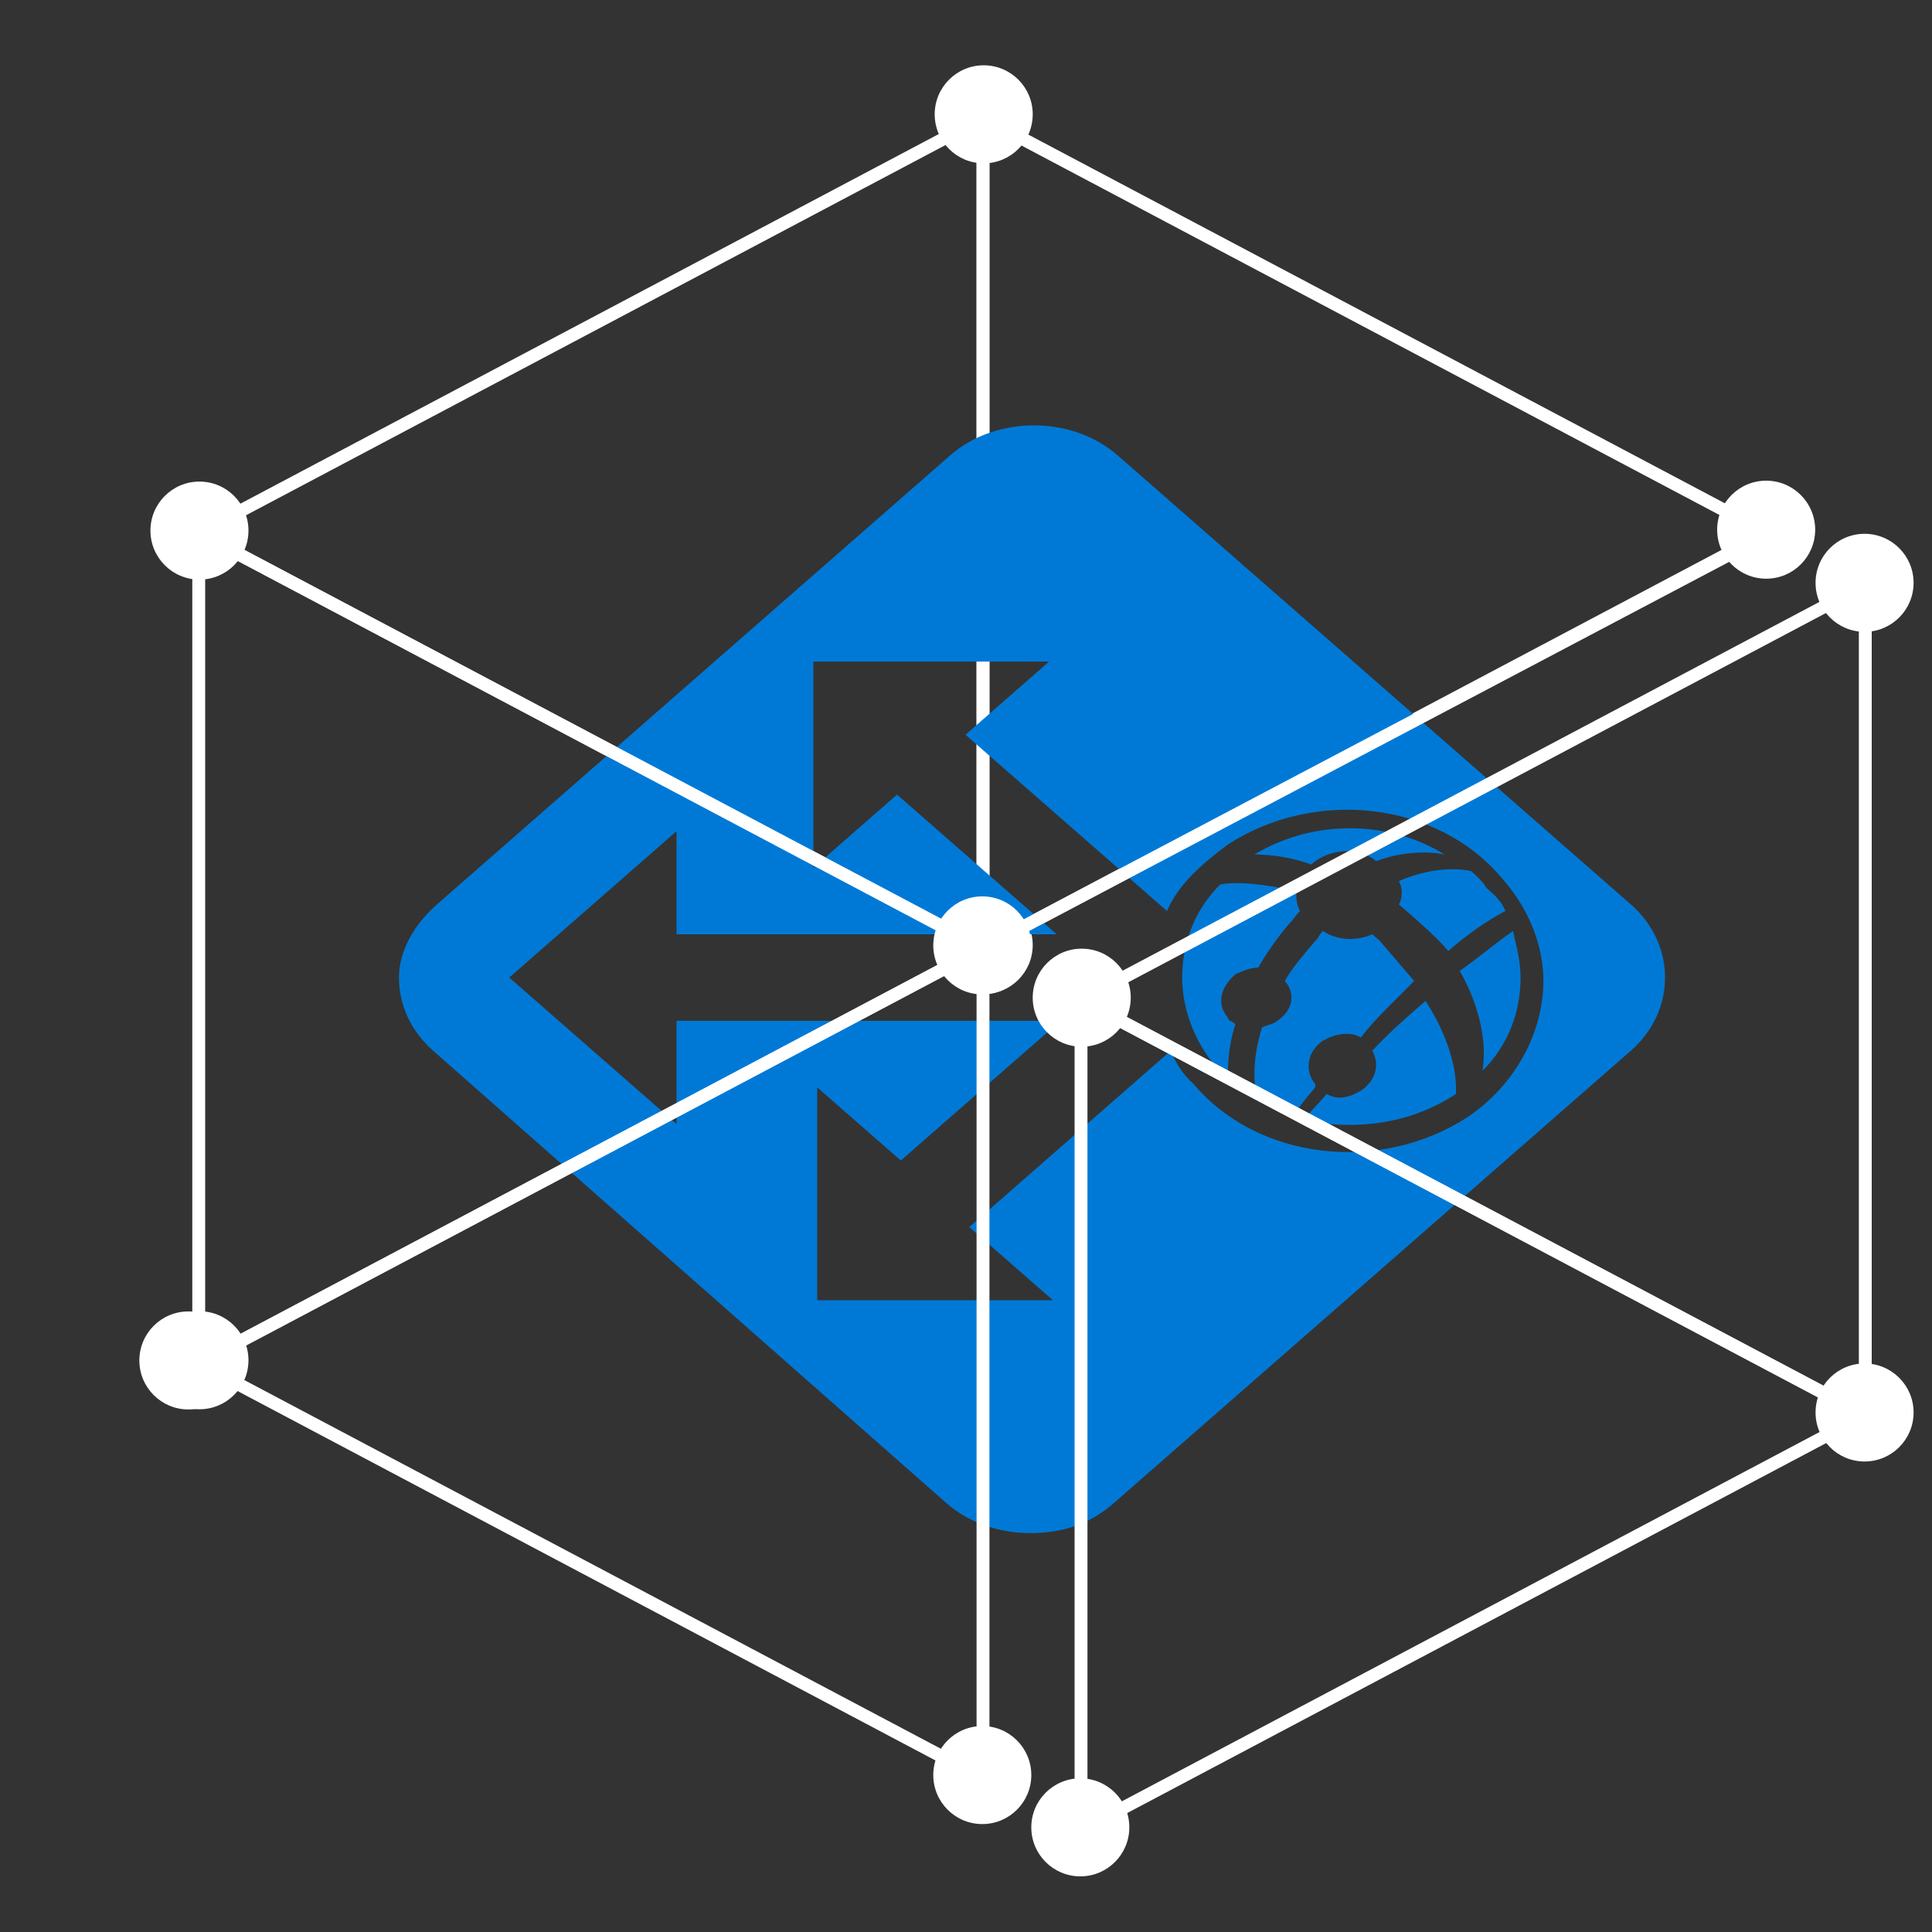 
<svg xmlns="http://www.w3.org/2000/svg" xmlns:xlink="http://www.w3.org/1999/xlink" viewBox="40 0 600 600" version="1.1" content="&lt;mxfile userAgent=&quot;Mozilla/5.0 (Macintosh; Intel Mac OS X 10_13_4) AppleWebKit/537.36 (KHTML, like Gecko) Chrome/65.0.333.181 Safari/537.36&quot; version=&quot;8.5.2&quot; editor=&quot;www.draw.io&quot; type=&quot;google&quot;&gt;&lt;diagram&gt;7VpLc+I4EP41HKOyHn4d8xhmDrtVqcphd09bClaMaw2ihBhgf/1KWDYSxqBMCJgsOiRWW6/+vlar1XiAHyer74LOxr/zjJUDFGSrAX4aIAQJDtQ/LVlXkiQklSAXRWYabQUvxb/MCE2/fFFkbO40lJyXspi5whGfTtlIOjIqBF+6zd546c46ozlrCV5GtGxL/ygyOa61CLbyH6zIx/XMMDBvJrRubATzMc340hLhbwP8KDiX1dNk9chKDV6NS9Vv2PG2WZhgU+nTAVUdftJyYXQz65LrWtlc8MXMNGNCstU+iOlr3TxoLwE2iimLYHzCpFirJmYgFEEQVp2MOaCUGMFyiy7EcSUb28jiyLBqGM2b4bdKqwej934M8DkwQPsxOIuC5BwK4l9UkMCPKxieQ0FyQQWj4wpKUdBprmsPy3Eh2cuMjvSrpXLBSjaWEzX4E1SPcyn4P+yRl1xsuuIovn9Ih82b2qXptm9FWdYtp3yqR88FzQqFyo74jW9FaszhMIqGekxaFvlUyUaqC1MvHwSXVBZcy+5gEihJJy02/OFBJ4JBEoR2IY5HISBQ7jmGpPnb8i9RABKnRG0uIwKIPcoJ9mZ8DtM9jF2X5jY4Se2iHdOGCg9ogRp/HI/kC1m6l13HX9Ou0+M8qg4qYPOgkc5nVRT3VqxY1uLV0HKYUpv8S/JqMRODCDqlTUxHk48QU8fQN2be5w3NjsMIIHvL4daGuxCtsH+0DjflwrSuD7q4y/PmcQNrLok6WMrofKw52VQ6zzqDcElfWfnM54UJuBpENZaFutD+ttPglUvJJ1aDe8OF5NpG1EpmelGTVa5v9mAyH1EGRiVfZIDOZqXqoQf6O6eSLem6bRJBEKdPkRsFpkG3iZxgQ9/hEOAURlZxdjSCIA6JvadbppFEIHCO4bZppAlA6WmPUOhxMWXT7F4nNLaIeYU/XTuPrQr5p7YtEODE1P/a1NOEmPozE4XSRZvRxgYVDWJddUpDXAuqXiFKasFutx3DyEKWZKRhnGWtDMwO3woGvhAj5oSNkoqcSUt08ACu8zU2j7VMsFLZ5093EfvYNDM880ItrzG6OAJJjKzihm0EYDtsRu7wlWJmRDt5szOJjr9TFG9L4hUc1tNUYLWm2ZhlA5ifpXpkGK42pviU++qRKKO3p5VHpuVGtB139DZe9EgpVYmH9lndCcsHchH+cEEQEru04YIBAbF9oocnwMsjUXM1iQmLUG8zrwzm6yUqoEfG6WovTp9A9F0A4r3eqO9Hl0dG6gQ/dXWA5+3e9mdaYwTCAwHjr+CBPPJA1+jQ3nN0VzZxKp+WnsSlnSCHjnqYC7p0lHaE6nfG43FPnFpN7I3p40x3ueB2JHIhLn3SPf8zLg9foiFKAbY3bepsWhioUMU+NWFfmL6lS96bLkl2PhFSAuLcJ/pC7S1BctpNjCOA+niduH2Sc4xYdWfBdvjsRlQkAD1NCPh8knONzJ6F1o6Lag9Y7WGa5zMc82cduFDFzemenOq5HbGqbr+Orn6q2n5jjr/9Bw==&lt;/diagram&gt;&lt;/mxfile&gt;"><rect x="40" y="0" width="600" height="600" fill="#333333" stroke="none"/><defs/><g transform="translate(0.5,0.5)"><path d="M 101.22 36.11 L 344.78 165.03 L 101.22 293.94 Z" fill="none" stroke="#FFFFFF" stroke-width="4" stroke-miterlimit="10" transform="rotate(-180,223,165.03)" pointer-events="none"/><path d="M 344.78 36.11 L 588.33 165.03 L 344.78 293.94 Z" fill="none" stroke="#FFFFFF" stroke-width="4" stroke-miterlimit="10" pointer-events="none"/><ellipse cx="345" cy="35" rx="15.222" ry="15.222" fill="#FFFFFF" stroke="none" pointer-events="none"/><ellipse cx="588" cy="164" rx="15.222" ry="15.222" fill="#FFFFFF" stroke="none" pointer-events="none"/><ellipse cx="345" cy="293" rx="15.222" ry="15.222" fill="#ffffff" stroke="none" pointer-events="none"/><path d="M 359.48 500.21 C 367.75 500.21 376.01 496.66 382.21 489.58 L 522.71 330.18 C 528.91 323.09 532.01 313.65 532.01 304.2 C 532.01 293.58 528.91 285.31 522.71 278.23 L 382.21 117.64 C 376.01 110.56 367.75 107.02 359.48 107.02 C 351.22 107.02 342.95 110.56 336.76 117.64 L 197.29 277.04 C 191.09 284.13 187.99 293.58 187.99 303.02 C 187.99 312.47 191.09 321.91 197.29 329 L 336.76 488.4 C 342.95 495.48 351.22 500.21 359.48 500.21 Z M 457.63 370.32 L 393.58 370.32 L 416.3 344.35 L 372.91 294.76 L 372.91 414.01 L 404.94 414.01 L 359.48 465.96 L 314.03 414.01 L 346.05 414.01 L 346.05 295.94 L 302.66 345.53 L 325.39 371.5 L 261.34 371.5 L 261.34 298.3 L 284.07 324.27 L 338.82 261.69 C 330.56 258.15 324.36 251.07 318.16 242.8 C 300.6 215.65 304.73 177.86 328.49 157.79 C 337.79 149.52 349.15 144.8 360.52 144.8 C 376.01 144.8 392.54 153.07 402.87 168.42 C 420.44 195.57 416.3 233.36 392.54 253.43 C 389.44 256.97 385.31 259.33 382.21 260.51 L 436.97 323.09 L 459.69 297.12 L 459.69 370.32 L 457.63 370.32 Z M 360.52 184.95 C 360.52 184.95 359.48 184.95 360.52 184.95 C 359.48 184.95 360.52 184.95 360.52 184.95 M 403.91 218.01 C 403.91 219.19 403.91 218.01 403.91 218.01 M 395.64 171.96 C 394.61 171.96 383.24 170.78 366.72 181.4 C 371.88 187.31 377.05 193.21 382.21 197.93 C 386.34 195.57 391.51 196.75 394.61 201.48 C 396.68 205.02 397.71 208.56 395.64 212.1 C 399.77 215.65 401.84 218.01 403.91 219.19 C 407.01 202.66 404.94 186.13 395.64 171.96 L 395.64 171.96 M 345.02 154.25 C 349.15 160.15 353.28 164.87 357.42 170.78 L 357.42 170.78 C 369.81 163.69 381.18 162.51 388.41 163.69 C 380.15 155.43 369.81 151.89 359.48 151.89 C 354.32 151.89 350.19 153.07 345.02 154.25 M 326.42 167.24 C 325.39 171.96 325.39 180.22 329.52 189.67 C 331.59 188.49 334.69 188.49 336.76 189.67 C 337.79 188.49 337.79 188.49 338.82 187.31 C 342.95 182.58 347.09 177.86 351.22 174.32 L 351.22 174.32 C 346.05 168.42 341.92 162.51 338.82 156.61 C 335.72 157.79 333.66 160.15 331.59 162.51 C 329.52 163.69 327.46 166.05 326.42 167.24 M 321.26 234.54 C 321.26 228.63 322.29 222.73 324.36 216.83 L 323.32 215.65 C 319.19 209.74 319.19 201.48 323.32 196.75 C 320.23 188.49 320.23 180.22 321.26 175.5 C 310.93 192.03 309.89 215.65 321.26 234.54 M 330.56 245.16 C 329.52 245.16 329.52 245.16 330.56 245.16 C 329.52 245.16 329.52 245.16 330.56 245.16 M 330.56 245.16 C 338.82 253.43 349.15 256.97 359.48 256.97 C 368.78 256.97 379.11 253.43 387.38 246.35 C 388.41 245.16 390.48 243.98 391.51 242.8 C 387.38 242.8 381.18 242.8 373.95 240.44 C 372.91 241.62 372.91 242.8 371.88 242.8 C 367.75 246.35 362.58 245.16 358.45 240.44 C 357.42 238.08 356.38 235.72 356.38 233.36 C 352.25 231 347.09 227.45 342.95 223.91 C 341.92 222.73 339.85 221.55 338.82 220.37 C 336.76 221.55 334.69 221.55 332.62 221.55 C 330.56 231 329.52 239.26 330.56 245.16 M 360.52 184.95 L 360.52 184.95 L 360.52 184.95 Z M 360.52 184.95 C 360.52 184.95 359.48 184.95 360.52 184.95 C 359.48 184.95 360.52 184.95 360.52 184.95 L 360.52 184.95 Z M 402.87 222.73 C 400.81 221.55 397.71 219.19 393.58 215.65 C 393.58 215.65 393.58 215.65 392.54 215.65 C 388.41 219.19 382.21 218.01 379.11 213.28 C 377.05 209.74 376.01 205.02 378.08 201.48 C 371.88 196.75 366.72 190.85 360.52 184.95 C 356.38 188.49 352.25 192.03 348.12 195.57 C 347.09 196.75 347.09 196.75 346.05 197.93 C 348.12 202.66 348.12 208.56 345.02 213.28 C 346.05 214.47 347.09 214.47 348.12 215.65 C 352.25 219.19 356.38 222.73 360.52 225.09 C 364.65 221.55 369.81 222.73 372.91 227.45 C 373.95 228.63 373.95 229.81 374.98 232.18 C 386.34 235.72 394.61 234.54 397.71 233.36 C 399.77 229.81 401.84 226.27 402.87 222.73 L 402.87 222.73 Z M 403.91 218.01 C 403.91 219.19 403.91 218.01 403.91 218.01 L 403.91 218.01 Z M 395.64 171.96 C 394.61 171.96 383.24 170.78 366.72 181.4 C 371.88 187.31 377.05 193.21 382.21 197.93 C 386.34 195.57 391.51 196.75 394.61 201.48 C 396.68 205.02 397.71 208.56 395.64 212.1 C 399.77 215.65 401.84 218.01 403.91 219.19 C 407.01 202.66 404.94 186.13 395.64 171.96 L 395.64 171.96 Z M 345.02 154.25 C 349.15 160.15 353.28 164.87 357.42 170.78 L 357.42 170.78 C 369.81 163.69 381.18 162.51 388.41 163.69 C 380.15 155.43 369.81 151.89 359.48 151.89 C 354.32 151.89 350.19 153.07 345.02 154.25 Z M 326.42 167.24 C 325.39 171.96 325.39 180.22 329.52 189.67 C 331.59 188.49 334.69 188.49 336.76 189.67 C 337.79 188.49 337.79 188.49 338.82 187.31 C 342.95 182.58 347.09 177.86 351.22 174.32 L 351.22 174.32 C 346.05 168.42 341.92 162.51 338.82 156.61 C 335.72 157.79 333.66 160.15 331.59 162.51 C 329.52 163.69 327.46 166.05 326.42 167.24 Z M 321.26 234.54 C 321.26 228.63 322.29 222.73 324.36 216.83 L 323.32 215.65 C 319.19 209.74 319.19 201.48 323.32 196.75 C 320.23 188.49 320.23 180.22 321.26 175.5 C 310.93 192.03 309.89 215.65 321.26 234.54 Z M 330.56 245.16 C 329.52 245.16 329.52 245.16 330.56 245.16 C 329.52 245.16 329.52 245.16 330.56 245.16 L 330.56 245.16 Z M 330.56 245.16 C 338.82 253.43 349.15 256.97 359.48 256.97 C 368.78 256.97 379.11 253.43 387.38 246.35 C 388.41 245.16 390.48 243.98 391.51 242.8 C 387.38 242.8 381.18 242.8 373.95 240.44 C 372.91 241.62 372.91 242.8 371.88 242.8 C 367.75 246.35 362.58 245.16 358.45 240.44 C 357.42 238.08 356.38 235.72 356.38 233.36 C 352.25 231 347.09 227.45 342.95 223.91 C 341.92 222.73 339.85 221.55 338.82 220.37 C 336.76 221.55 334.69 221.55 332.62 221.55 C 330.56 231 329.52 239.26 330.56 245.16 L 330.56 245.16 Z" fill="#0079d6" stroke="none" transform="rotate(90,360,303.61)" pointer-events="none"/><path d="M 356 288 L 576 172" fill="none" stroke="#FFFFFF" stroke-width="4" stroke-miterlimit="10" pointer-events="none"/><ellipse cx="345" cy="293" rx="15.222" ry="15.222" fill="#FFFFFF" stroke="none" transform="rotate(-180,344.78,293.05)" pointer-events="none"/><ellipse cx="101" cy="164" rx="15.222" ry="15.222" fill="#FFFFFF" stroke="none" transform="rotate(-180,101.22,164.14)" pointer-events="none"/><path d="M 101.22 165.03 L 344.78 293.94 L 101.22 422.86 Z" fill="none" stroke="#FFFFFF" stroke-width="4" stroke-miterlimit="10" pointer-events="none"/><ellipse cx="98" cy="422" rx="15.222" ry="15.222" fill="#ffffff" stroke="none" pointer-events="none"/><path d="M 101.22 293.94 L 344.78 422.86 L 101.22 551.77 Z" fill="none" stroke="#FFFFFF" stroke-width="4" stroke-miterlimit="10" transform="rotate(-180,223,422.86)" pointer-events="none"/><ellipse cx="345" cy="551" rx="15.222" ry="15.222" fill="#FFFFFF" stroke="none" transform="rotate(-180,344.78,550.88)" pointer-events="none"/><ellipse cx="101" cy="422" rx="15.222" ry="15.222" fill="#FFFFFF" stroke="none" transform="rotate(-180,101.22,421.97)" pointer-events="none"/><ellipse cx="619" cy="438" rx="15.222" ry="15.222" fill="#FFFFFF" stroke="none" transform="rotate(-180,618.78,438.08)" pointer-events="none"/><ellipse cx="375" cy="309" rx="15.222" ry="15.222" fill="#FFFFFF" stroke="none" transform="rotate(-180,375.22,309.17)" pointer-events="none"/><ellipse cx="619" cy="180" rx="15.222" ry="15.222" fill="#FFFFFF" stroke="none" transform="rotate(-180,618.78,180.25)" pointer-events="none"/><path d="M 375.22 181.14 L 618.78 310.06 L 375.22 438.97 Z" fill="none" stroke="#FFFFFF" stroke-width="4" stroke-miterlimit="10" transform="rotate(-180,497,310.06)" pointer-events="none"/><path d="M 375.22 310.06 L 618.78 438.97 L 375.22 567.89 Z" fill="none" stroke="#FFFFFF" stroke-width="4" stroke-miterlimit="10" pointer-events="none"/><ellipse cx="375" cy="567" rx="15.222" ry="15.222" fill="#FFFFFF" stroke="none" pointer-events="none"/></g></svg>